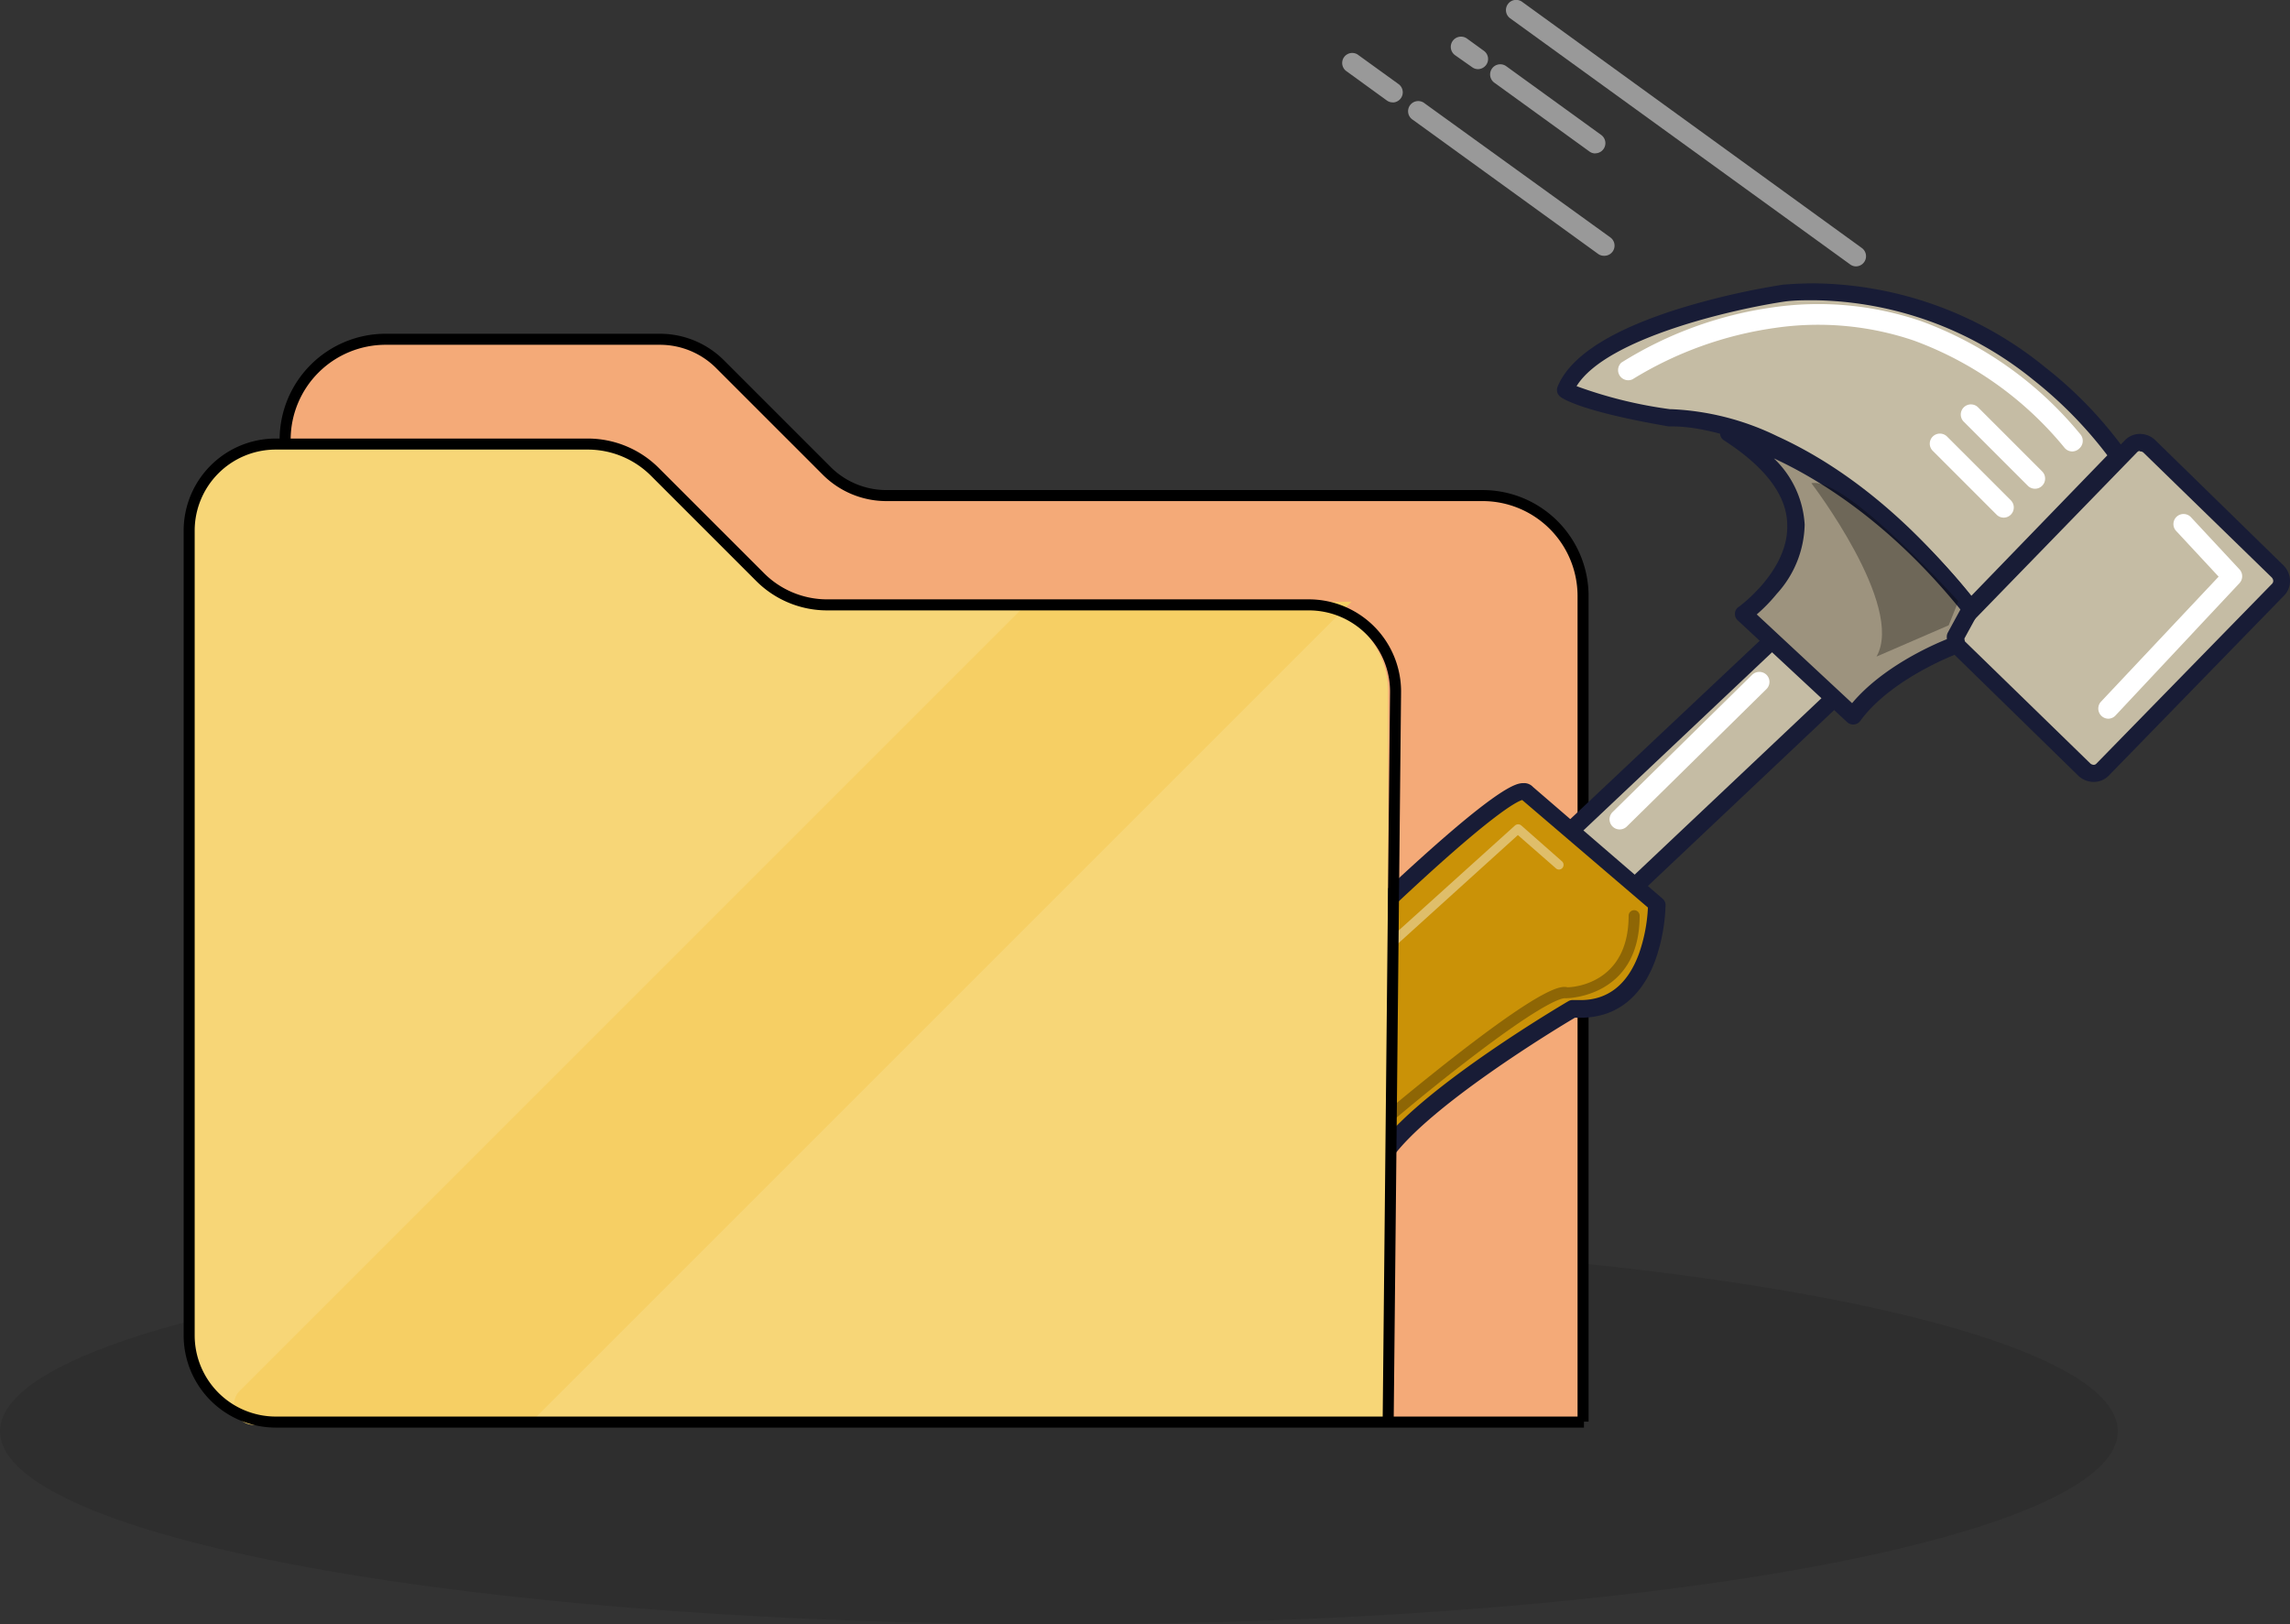 <svg id="Capa_1" data-name="Capa 1" xmlns="http://www.w3.org/2000/svg" viewBox="0 0 207.61 147.26"><rect x="0" y="0" width="207.61" height="147.26" fill="#333333" stroke="none"/><defs><style>.cls-1{opacity:0.1;}.cls-2{fill:#f4aa78;}.cls-3{fill:none;stroke:#000;stroke-miterlimit:10;}.cls-4{fill:#c5bca4;}.cls-5{fill:#181c36;}.cls-6{fill:#9d937e;}.cls-7{fill:#ca9207;}.cls-8{fill:#fff;}.cls-9{opacity:0.3;}.cls-10{opacity:0.4;}.cls-11{opacity:0.5;}.cls-12{fill:#f7d677;}.cls-13{fill:#f6cf64;}</style></defs><title>otras cosas</title><ellipse class="cls-1" cx="96" cy="129.76" rx="96" ry="17.5"/><path class="cls-2" d="M25.85,44.43V39.87A9.11,9.11,0,0,1,35,30.76H60.37A7.7,7.7,0,0,1,65.79,33l9.65,9.66a7.68,7.68,0,0,0,5.41,2.24h53.56A9.11,9.11,0,0,1,143.52,54v74.92H123.65Z"/><path class="cls-3" d="M25.85,40.26v-.39A9.11,9.11,0,0,1,35,30.76H59.84A7.7,7.7,0,0,1,65.26,33l9.68,9.68a7.65,7.65,0,0,0,5.42,2.25h54.05A9.11,9.11,0,0,1,143.52,54v74.89"/><rect class="cls-4" x="141.2" y="65.37" width="26.59" height="7.63" rx="0.92" ry="0.92" transform="translate(-5.43 124.69) rotate(-43.26)"/><path class="cls-5" d="M147.46,81.47h0a1.73,1.73,0,0,1-1.24-.54l-4-4.21a1.69,1.69,0,0,1,.08-2.4l18-16.95a1.7,1.7,0,0,1,2.4.07l4,4.21a1.69,1.69,0,0,1-.07,2.4l-18,17A1.74,1.74,0,0,1,147.46,81.47Zm14-23a.13.13,0,0,0-.1,0l-18,17a.15.15,0,0,0,0,.21l4,4.21a.15.15,0,0,0,.11,0,.14.14,0,0,0,.1,0l18-17a.14.14,0,0,0,0-.21l-4-4.21A.17.17,0,0,0,161.51,58.46Z"/><path class="cls-4" d="M177.3,56.82a1.17,1.17,0,0,0,.06,1.65L189,69.77a1.16,1.16,0,0,0,1.65,0l15.91-16.33a1.18,1.18,0,0,0-.06-1.66L194.86,40.5a1.17,1.17,0,0,0-1.65,0Z"/><path class="cls-5" d="M189.81,70.89h0a2,2,0,0,1-1.4-.57L176.82,59a2,2,0,0,1-.61-1.36,1.87,1.87,0,0,1,.53-1.39l15.91-16.34a1.87,1.87,0,0,1,1.36-.57,2,2,0,0,1,1.4.58L207,51.24a2,2,0,0,1,.61,1.36,1.88,1.88,0,0,1-.53,1.39L191.17,70.33A1.9,1.9,0,0,1,189.81,70.89Zm4.2-30a.32.32,0,0,0-.24.09L177.85,57.36a.34.34,0,0,0-.09.25.55.55,0,0,0,.14.31l11.6,11.29a.48.48,0,0,0,.31.13h0a.32.32,0,0,0,.24-.1L206,52.91a.37.37,0,0,0,.09-.26.49.49,0,0,0-.14-.3l-11.6-11.29A.42.42,0,0,0,194,40.93Z"/><path class="cls-4" d="M192.05,41.33s-10.86-16.41-30.28-14.8c0,0-17.34,2.55-19.88,8.79,0,0,1.39,1.16,9.48,2.54,0,0,13.17-.69,27.28,17.34Z"/><path class="cls-5" d="M178.65,56h0a.77.77,0,0,1-.57-.3c-5.44-7-11.33-11.9-17.53-14.72-.85-.39-5.29-2.32-8.94-2.32h-.33c-7.9-1.36-9.59-2.5-9.85-2.71a.78.78,0,0,1-.22-.89c1.15-2.82,5-5.24,11.39-7.19a68.65,68.65,0,0,1,9.1-2.07h.05c.91-.07,1.83-.11,2.74-.11a33.68,33.68,0,0,1,20.94,7.62,37.07,37.07,0,0,1,7.31,7.63.77.77,0,0,1-.09,1L179.2,55.74A.76.76,0,0,1,178.65,56Zm-27.08-18.9a24.22,24.22,0,0,1,9.58,2.46c6.22,2.84,12.12,7.71,17.55,14.48l12.35-12.76a38,38,0,0,0-6.67-6.81,32.14,32.14,0,0,0-19.93-7.25c-.85,0-1.73,0-2.59.11-4.51.66-16.21,3.28-18.93,7.68a39.84,39.84,0,0,0,8.49,2.09Z"/><path class="cls-6" d="M168,64.91l-9.94-9.25s11.56-8.09-1.39-16.41c0,0,11.1,2.31,22,16l-1.39,2.54.1.73S171,60.75,168,64.91Z"/><path class="cls-5" d="M168,65.69a.82.82,0,0,1-.53-.21l-9.94-9.25a.77.77,0,0,1-.24-.62.73.73,0,0,1,.33-.58s4.5-3.22,4.41-7.39c0-2.71-2-5.31-5.77-7.74A.75.75,0,0,1,156,39a.77.77,0,0,1,.87-.47A28.09,28.09,0,0,1,164,41.43a52,52,0,0,1,15.28,13.29.76.76,0,0,1,.08.85l-1.27,2.32.07.47a.77.77,0,0,1-.51.84c-.06,0-6.15,2.25-9,6.16a.77.77,0,0,1-.55.32Zm-8.75-10,8.66,8.06c2.68-3.19,7-5.16,8.59-5.8l0-.12a.81.81,0,0,1,.09-.48l1.14-2.09c-6.39-7.88-12.83-11.82-16.91-13.7a9,9,0,0,1,2.79,6,9.59,9.59,0,0,1-2.53,6.28A14.73,14.73,0,0,1,159.26,55.71Z"/><path class="cls-7" d="M138.42,71.85,150.21,82s0,10.17-7.63,9.48c0,0-13.41,7.86-17.1,13.17,0,0-13.13-9.13-10.64-12.25C115.77,91.26,137,70,138.42,71.85Z"/><path class="cls-5" d="M125.48,105.45a.8.8,0,0,1-.45-.14c-1.09-.76-10.67-7.53-11.25-11.54a2.31,2.31,0,0,1,.46-1.83c.48-.61,5.7-5.88,11-10.85C136,71,137.51,71,138.15,71a1.08,1.08,0,0,1,.82.34l11.75,10.13A.78.78,0,0,1,151,82a16.38,16.38,0,0,1-.91,5c-1.25,3.44-3.59,5.26-6.77,5.27h0l-.54,0c-1.7,1-13.34,8.06-16.66,12.83a.79.79,0,0,1-.5.32ZM138,72.53c-.56.17-2.92,1.4-11.83,9.79-5.37,5-10.37,10.11-10.75,10.58a.8.8,0,0,0-.13.65c.38,2.65,6.85,7.79,10,10,4.26-5.34,16.35-12.46,16.88-12.77a.75.75,0,0,1,.46-.11l.66,0h0c2.5,0,4.29-1.43,5.31-4.24a14.71,14.71,0,0,0,.8-4.15Z"/><path class="cls-8" d="M191.15,65.16a.92.92,0,0,1-.67-1.55l10.66-11.33-3.83-4.12a.91.91,0,0,1,0-1.29.92.92,0,0,1,1.3,0l4.42,4.75a.92.92,0,0,1,0,1.25l-11.24,12A.92.92,0,0,1,191.15,65.16Z"/><path class="cls-8" d="M146.83,75.2a.92.92,0,0,1-.64-1.57l12.66-12.45a.93.93,0,0,1,1.3,0,.91.91,0,0,1,0,1.29L147.48,74.94A.94.94,0,0,1,146.83,75.2Z"/><g class="cls-9"><path d="M164.22,43.81s8.52,11.13,5.9,15.72l6.55-2.84.87-2.18S167.28,43.15,164.22,43.81Z"/></g><path class="cls-8" d="M187.88,40.93a.92.92,0,0,1-.7-.32,31.79,31.79,0,0,0-13.66-9.73,27,27,0,0,0-12.6-1.15A33.55,33.55,0,0,0,148,34.39a.92.92,0,0,1-1-1.52,35,35,0,0,1,13.7-5,28.81,28.81,0,0,1,13.45,1.24,33.63,33.63,0,0,1,14.45,10.26.92.92,0,0,1-.09,1.29A.94.94,0,0,1,187.88,40.93Z"/><path class="cls-8" d="M184.49,44.31a.92.92,0,0,1-.65-.27l-5.78-5.78a.92.92,0,1,1,1.3-1.3l5.78,5.78a.92.92,0,0,1,0,1.3A.91.91,0,0,1,184.49,44.31Z"/><path class="cls-8" d="M181.65,46.93a.9.9,0,0,1-.64-.27l-5.79-5.79a.91.91,0,0,1,0-1.29.92.92,0,0,1,1.3,0l5.78,5.78a.92.92,0,0,1,0,1.3A.91.91,0,0,1,181.65,46.93Z"/><g class="cls-10"><path class="cls-8" d="M117.58,93.7a.43.43,0,0,1-.31-.14.42.42,0,0,1,0-.6l20.08-18.12a.44.44,0,0,1,.57,0l3.71,3.27a.43.43,0,0,1,0,.6.41.41,0,0,1-.59,0l-3.43-3L117.86,93.59A.43.43,0,0,1,117.58,93.7Z"/></g><g class="cls-9"><path d="M125,102.5a.5.5,0,0,1-.37-.17.5.5,0,0,1,.05-.7s3.77-3.21,7.72-6.26c7.76-6,9.16-6,9.7-5.86.65,0,5.55-.4,5.55-6.49a.5.5,0,1,1,1,0c0,7.39-6.54,7.48-6.61,7.48a.35.35,0,0,1-.14,0c-.19,0-1.52,0-8.91,5.69-3.92,3-7.62,6.19-7.66,6.22A.47.47,0,0,1,125,102.5Z"/></g><g class="cls-11"><path class="cls-8" d="M168.26,24.15a.89.89,0,0,1-.53-.18L136.91,1.66A.92.92,0,0,1,136.7.38.92.92,0,0,1,138,.17L168.8,22.49a.92.92,0,0,1-.54,1.66Z"/></g><g class="cls-11"><path class="cls-8" d="M145.41,23.19a.9.9,0,0,1-.54-.18L128.1,10.87a.92.92,0,1,1,1.07-1.49L146,21.53a.92.92,0,0,1-.54,1.66Z"/></g><g class="cls-11"><path class="cls-8" d="M126.27,9.28a.89.89,0,0,1-.54-.17l-3.64-2.64A.91.91,0,1,1,123.16,5l3.64,2.63a.92.92,0,0,1-.53,1.66Z"/></g><g class="cls-11"><path class="cls-8" d="M144.63,13.91a.9.9,0,0,1-.54-.18L135.48,7.5A.92.92,0,0,1,136.55,6l8.62,6.24a.92.92,0,0,1-.54,1.66Z"/></g><g class="cls-11"><path class="cls-8" d="M134,6.27a.92.92,0,0,1-.54-.18L131.91,5A.92.92,0,0,1,133,3.5l1.53,1.11a.91.91,0,0,1,.2,1.28A.94.94,0,0,1,134,6.27Z"/></g><path class="cls-12" d="M17.18,48.1v73A7.86,7.86,0,0,0,25,128.93H125.85V62.69A7.85,7.85,0,0,0,118,54.84H75.08A8.57,8.57,0,0,1,69,52.32l-9.58-9.58a8.65,8.65,0,0,0-6.1-2.52l-28.3,0A7.85,7.85,0,0,0,17.18,48.1Z"/><path class="cls-13" d="M92.9,54.93,21.74,126.09A1.81,1.81,0,0,0,23,129.18H47.9l74.63-74.63Z"/><path class="cls-3" d="M125.85,128.93l.67-66.16a7.86,7.86,0,0,0-7.85-7.93H75a8.59,8.59,0,0,1-6.09-2.52l-9.54-9.54a8.61,8.61,0,0,0-6.09-2.52H25a7.85,7.85,0,0,0-7.85,7.85v73A7.86,7.86,0,0,0,25,128.93H143.6"/></svg>